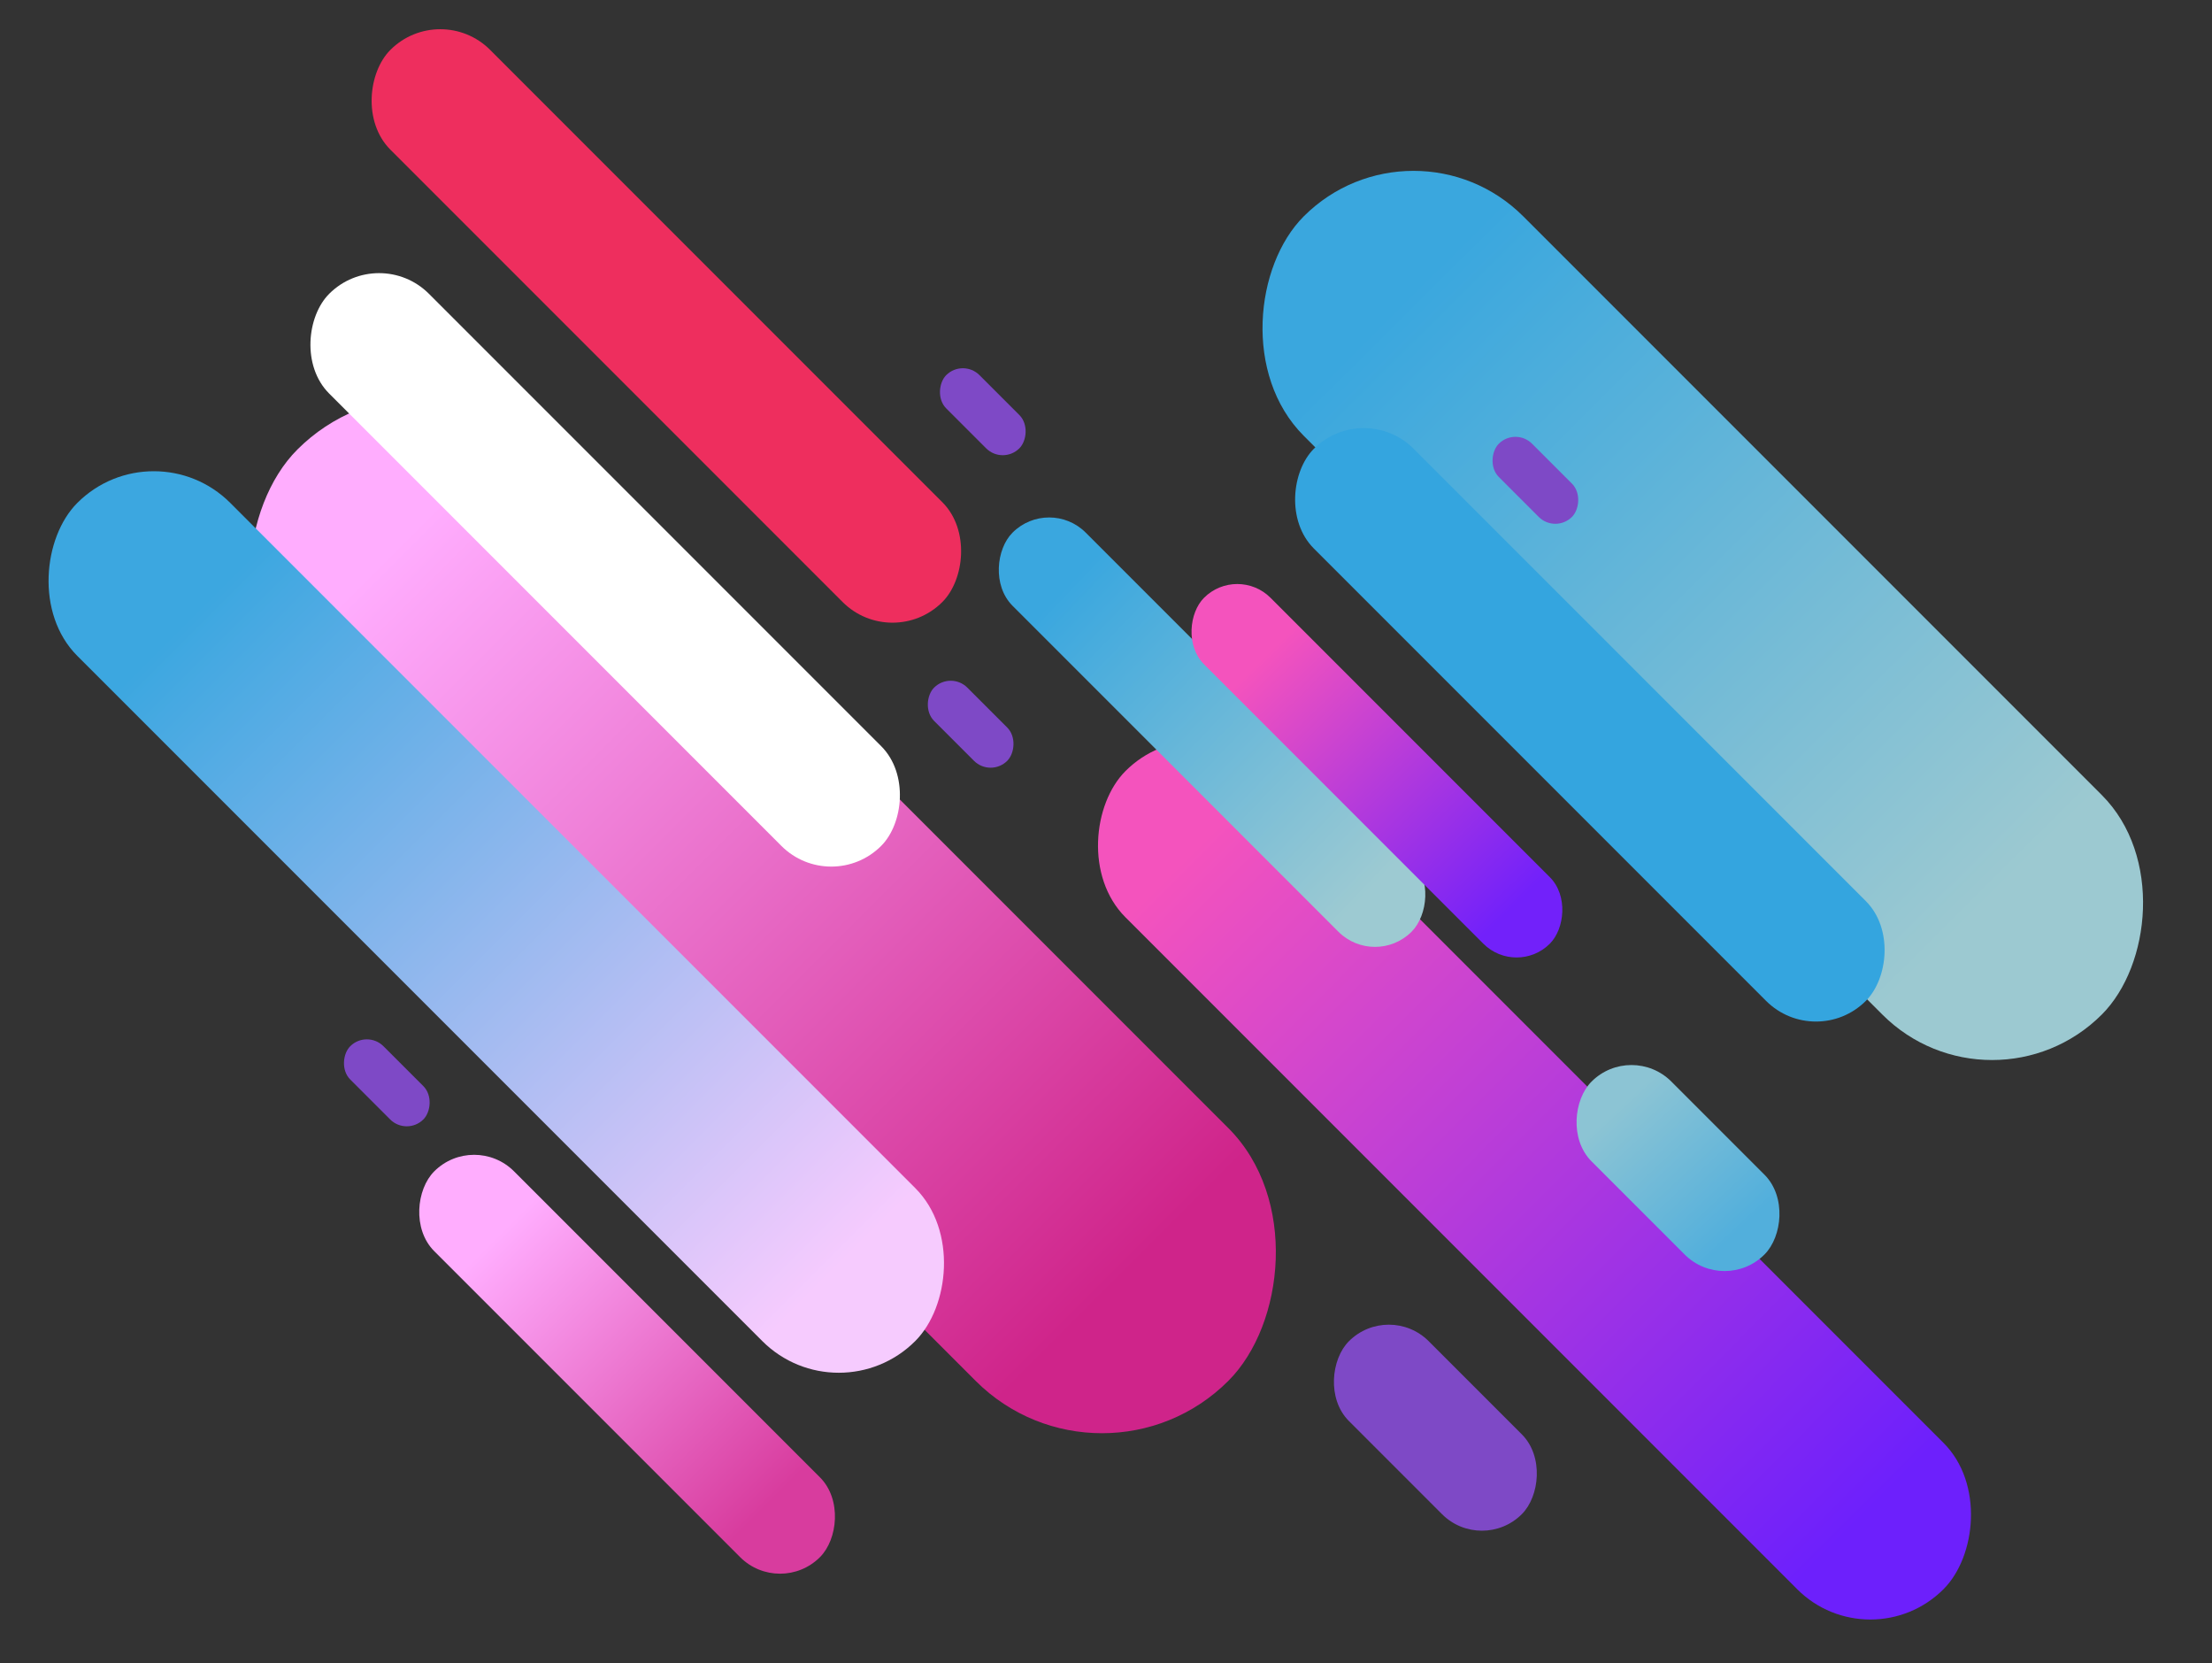 <svg xmlns="http://www.w3.org/2000/svg" fill="none" viewBox="0 0 1176 884">
  <rect x="0" y="0" width="1176" height="884" fill="#333333" stroke="none"/>
  <rect width="600" height="165" x="751.485" y="56.638" fill="url(#a)" rx="82.5" transform="rotate(45 751.485 56.638)"/>
  <rect width="415" height="75" x="234.067" fill="#EE2E5E" rx="37.5" transform="rotate(45 234.067 0)"/>
  <rect width="700" height="190" x="225.243" y="171.778" fill="url(#b)" rx="95" transform="rotate(45 225.243 171.778)"/>
  <rect width="415" height="75" x="201.53" y="129.638" fill="#fff" rx="37.5" transform="rotate(45 201.53 129.638)"/>
  <rect width="615" height="110" x="637.265" y="370.903" fill="url(#c)" rx="55" transform="rotate(45 637.265 370.903)"/>
  <rect width="415" height="75" x="725.033" y="212" fill="#34A5DF" rx="37.5" transform="rotate(45 725.033 212)"/>
  <rect width="300" height="55" x="557.765" y="263.638" fill="url(#d)" rx="27.5" transform="rotate(45 557.765 263.638)"/>
  <rect width="130" height="60" x="867.359" y="553.638" fill="url(#e)" rx="30" transform="rotate(45 867.359 553.638)"/>
  <rect width="130" height="60" x="738.36" y="691.638" fill="#7E49C6" rx="30" transform="rotate(45 738.36 691.638)"/>
  <rect width="290" height="60" x="252.075" y="601.354" fill="url(#f)" rx="30" transform="rotate(45 252.075 601.354)"/>
  <rect width="260" height="50" x="657.793" y="300.049" fill="url(#g)" rx="25" transform="rotate(45 657.793 300.049)"/>
  <rect width="630" height="115" x="81.765" y="226.638" fill="url(#h)" rx="57.5" transform="rotate(45 81.765 226.638)"/>
  <rect width="55" height="25" x="195.037" y="547.235" fill="#7E49C6" rx="12.5" transform="rotate(45 195.037 547.235)"/>
  <rect width="55" height="25" x="505.44" y="356.638" fill="#7E49C6" rx="12.5" transform="rotate(45 505.44 356.638)"/>
  <rect width="55" height="25" x="511.896" y="190.544" fill="#7E49C6" rx="12.5" transform="rotate(45 511.896 190.544)"/>
  <rect width="55" height="25" x="805.678" y="227" fill="#7E49C6" rx="12.5" transform="rotate(45 805.678 227)"/>
  <defs>
    <linearGradient id="a" x1="819.987" x2="1266.17" y1="135.726" y2="137.14" gradientUnits="userSpaceOnUse">
      <stop stop-color="#3AA7DE"/>
      <stop offset="1" stop-color="#9CC9D1"/>
    </linearGradient>
    <linearGradient id="b" x1="846.422" x2="298.414" y1="253.778" y2="253.778" gradientUnits="userSpaceOnUse">
      <stop stop-color="#CF248A"/>
      <stop offset="1" stop-color="#FFADFE"/>
    </linearGradient>
    <linearGradient id="c" x1="691.947" x2="1195.05" y1="425.96" y2="424.899" gradientUnits="userSpaceOnUse">
      <stop stop-color="#F453BD"/>
      <stop offset="1" stop-color="#6D20FC"/>
    </linearGradient>
    <linearGradient id="d" x1="598.139" x2="826.534" y1="295.901" y2="290.951" gradientUnits="userSpaceOnUse">
      <stop stop-color="#3AA7DF"/>
      <stop offset="1" stop-color="#9DCAD2"/>
    </linearGradient>
    <linearGradient id="e" x1="887.16" x2="978.73" y1="577.483" y2="580.665" gradientUnits="userSpaceOnUse">
      <stop stop-color="#8CC4D4"/>
      <stop offset="1" stop-color="#52AFDC"/>
    </linearGradient>
    <linearGradient id="f" x1="299.855" x2="502.795" y1="632.976" y2="632.976" gradientUnits="userSpaceOnUse">
      <stop stop-color="#FFADFE"/>
      <stop offset="1" stop-color="#D83C9E"/>
    </linearGradient>
    <linearGradient id="g" x1="702.453" x2="890.189" y1="326.738" y2="328.506" gradientUnits="userSpaceOnUse">
      <stop stop-color="#F453BD"/>
      <stop offset="1" stop-color="#7221FA"/>
    </linearGradient>
    <linearGradient id="h" x1="167.04" x2="654.943" y1="282.589" y2="282.589" gradientUnits="userSpaceOnUse">
      <stop stop-color="#3CA7E0"/>
      <stop offset="1" stop-color="#F6CBFE"/>
    </linearGradient>
  </defs>
</svg>
